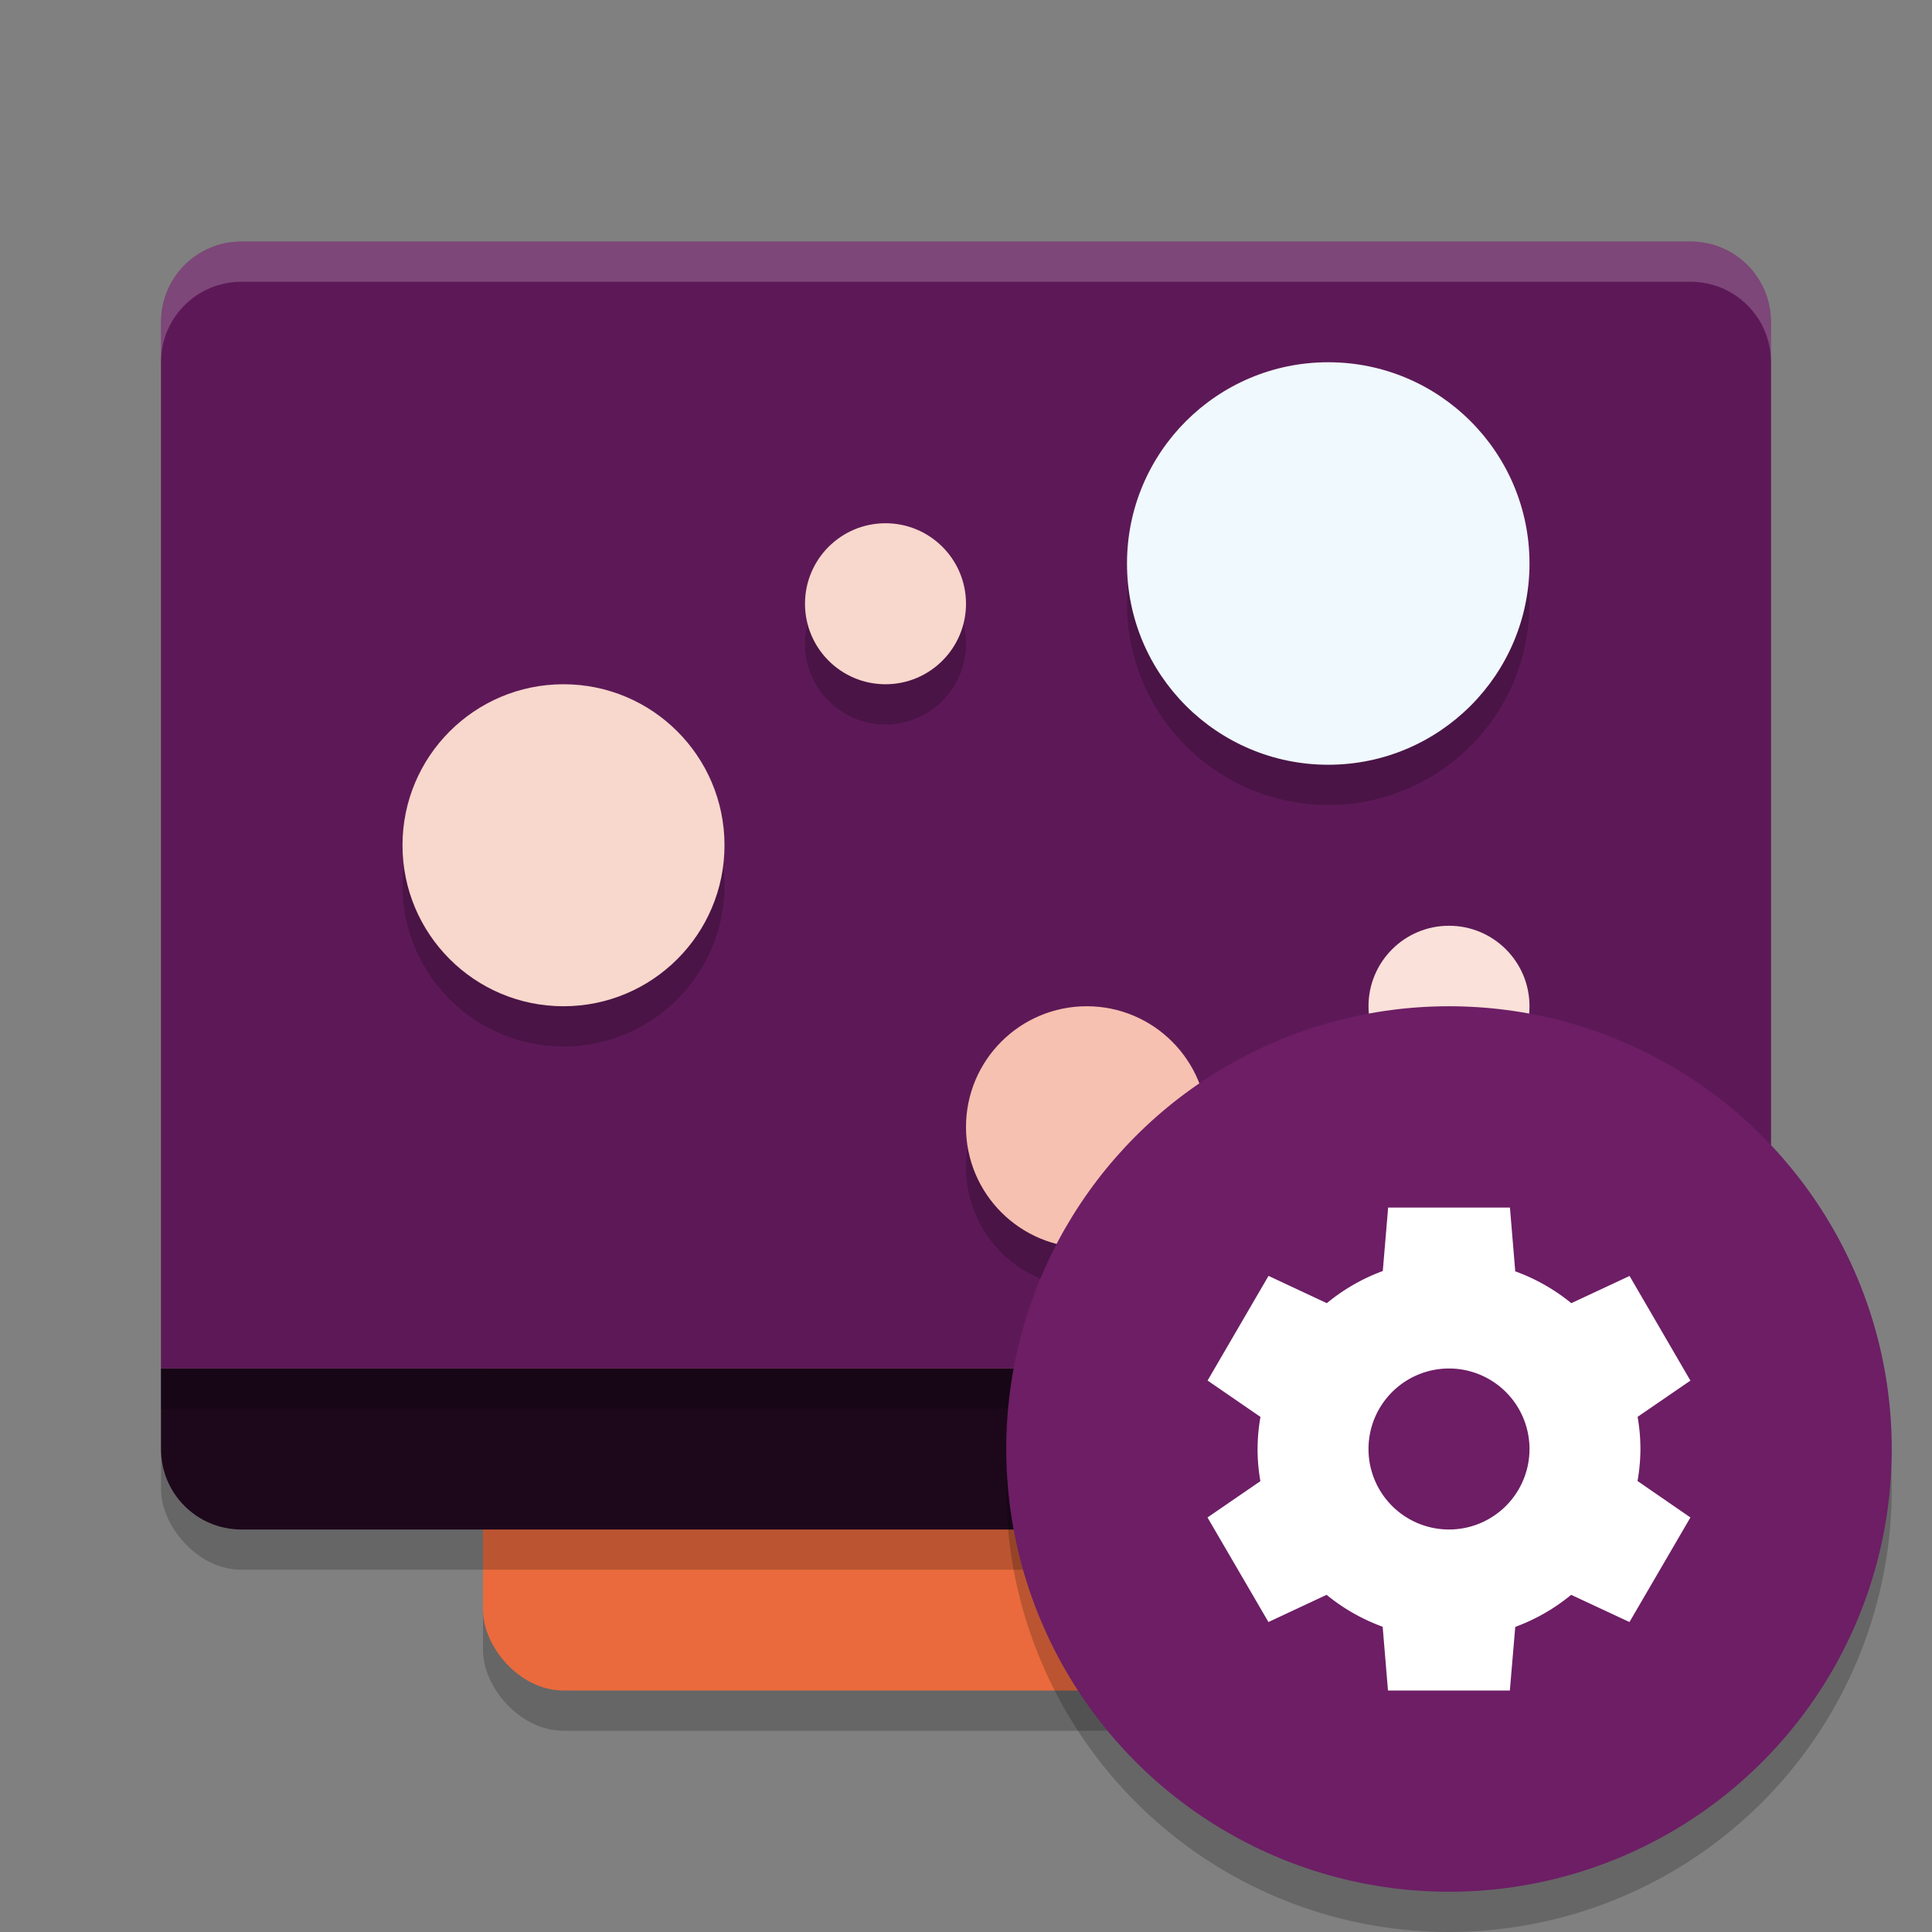 <svg xmlns="http://www.w3.org/2000/svg" width="48" height="48" version="1.1">
 <rect width="100%" height="100%" fill="#808080" stroke="none"/>
 <rect style="opacity:0.2" width="24" height="32" x="12" y="11" rx="2" ry="2"/>
 <rect style="fill:#ea6a3d" width="24" height="32" x="12" y="10" rx="2" ry="2"/>
 <rect style="opacity:0.2" width="40" height="32" x="4" y="7" rx="2" ry="2"/>
 <path style="fill:#1d081b" d="M 4 34 L 4 36 C 4 37.108 4.892 38 6 38 L 42 38 C 43.108 38 44 37.108 44 36 L 44 34 L 4 34 z"/>
 <path style="fill:#5d1957" d="M 6,6 C 4.892,6 4,6.892 4,8 V 34 H 44 V 8 C 44,6.892 43.108,6 42,6 Z"/>
 <path style="fill:#ffffff;opacity:0.2" d="M 6 6 C 4.892 6 4 6.892 4 8 L 4 9 C 4 7.892 4.892 7 6 7 L 42 7 C 43.108 7 44 7.892 44 9 L 44 8 C 44 6.892 43.108 6 42 6 L 6 6 z"/>
 <rect style="opacity:0.2" width="40" height="1" x="4" y="34"/>
 <path style="opacity:0.2" d="m 33,10 a 5,5 0 0 0 -5,5 5,5 0 0 0 5,5 5,5 0 0 0 5,-5 5,5 0 0 0 -5,-5 z m -11,4 a 2,2 0 0 0 -2,2 2,2 0 0 0 2,2 2,2 0 0 0 2,-2 2,2 0 0 0 -2,-2 z m -8,4 a 4,4 0 0 0 -4,4 4,4 0 0 0 4,4 4,4 0 0 0 4,-4 4,4 0 0 0 -4,-4 z m 22,6 a 2,2 0 0 0 -2,2 2,2 0 0 0 2,2 2,2 0 0 0 2,-2 2,2 0 0 0 -2,-2 z m -9,2 a 3,3 0 0 0 -3,3 3,3 0 0 0 3,3 3,3 0 0 0 3,-3 3,3 0 0 0 -3,-3 z"/>
 <circle style="fill:#f0f9fd" cx="33" cy="14" r="5"/>
 <circle style="fill:#f8d7cc" cx="14" cy="21" r="4"/>
 <circle style="fill:#f6c1b0" cx="27" cy="28" r="3"/>
 <circle style="fill:#f8d7cc" cx="22" cy="15" r="2"/>
 <circle style="fill:#fae1d9" cx="36" cy="25" r="2"/>
 <circle style="opacity:0.2" cx="36" cy="37" r="11"/>
 <circle style="fill:#6d1e65" cx="36" cy="36" r="11"/>
 <path style="fill:#ffffff" d="M 34.488 29.998 L 34.486 30.002 L 34.488 30.002 L 34.488 29.998 z M 34.488 30.002 L 34.355 31.578 A 4.757 4.714 0 0 0 32.965 32.377 L 31.516 31.699 L 30.002 34.299 L 31.316 35.203 A 4.757 4.714 0 0 0 31.244 35.998 A 4.757 4.714 0 0 0 31.314 36.799 L 30 37.701 L 31.514 40.299 L 32.959 39.623 A 4.757 4.714 0 0 0 34.352 40.416 L 34.484 42 L 37.512 42 L 37.646 40.42 A 4.757 4.714 0 0 0 39.035 39.623 L 40.484 40.299 L 41.998 37.701 L 40.684 36.795 A 4.757 4.714 0 0 0 40.756 36 A 4.757 4.714 0 0 0 40.686 35.201 L 41.998 34.301 L 40.486 31.701 L 39.039 32.377 A 4.757 4.714 0 0 0 37.646 31.586 L 37.514 30.002 L 34.488 30.002 z M 36 34 A 2 2 0 0 1 38 36 A 2 2 0 0 1 36 38 A 2 2 0 0 1 34 36 A 2 2 0 0 1 36 34 z"/>
</svg>

